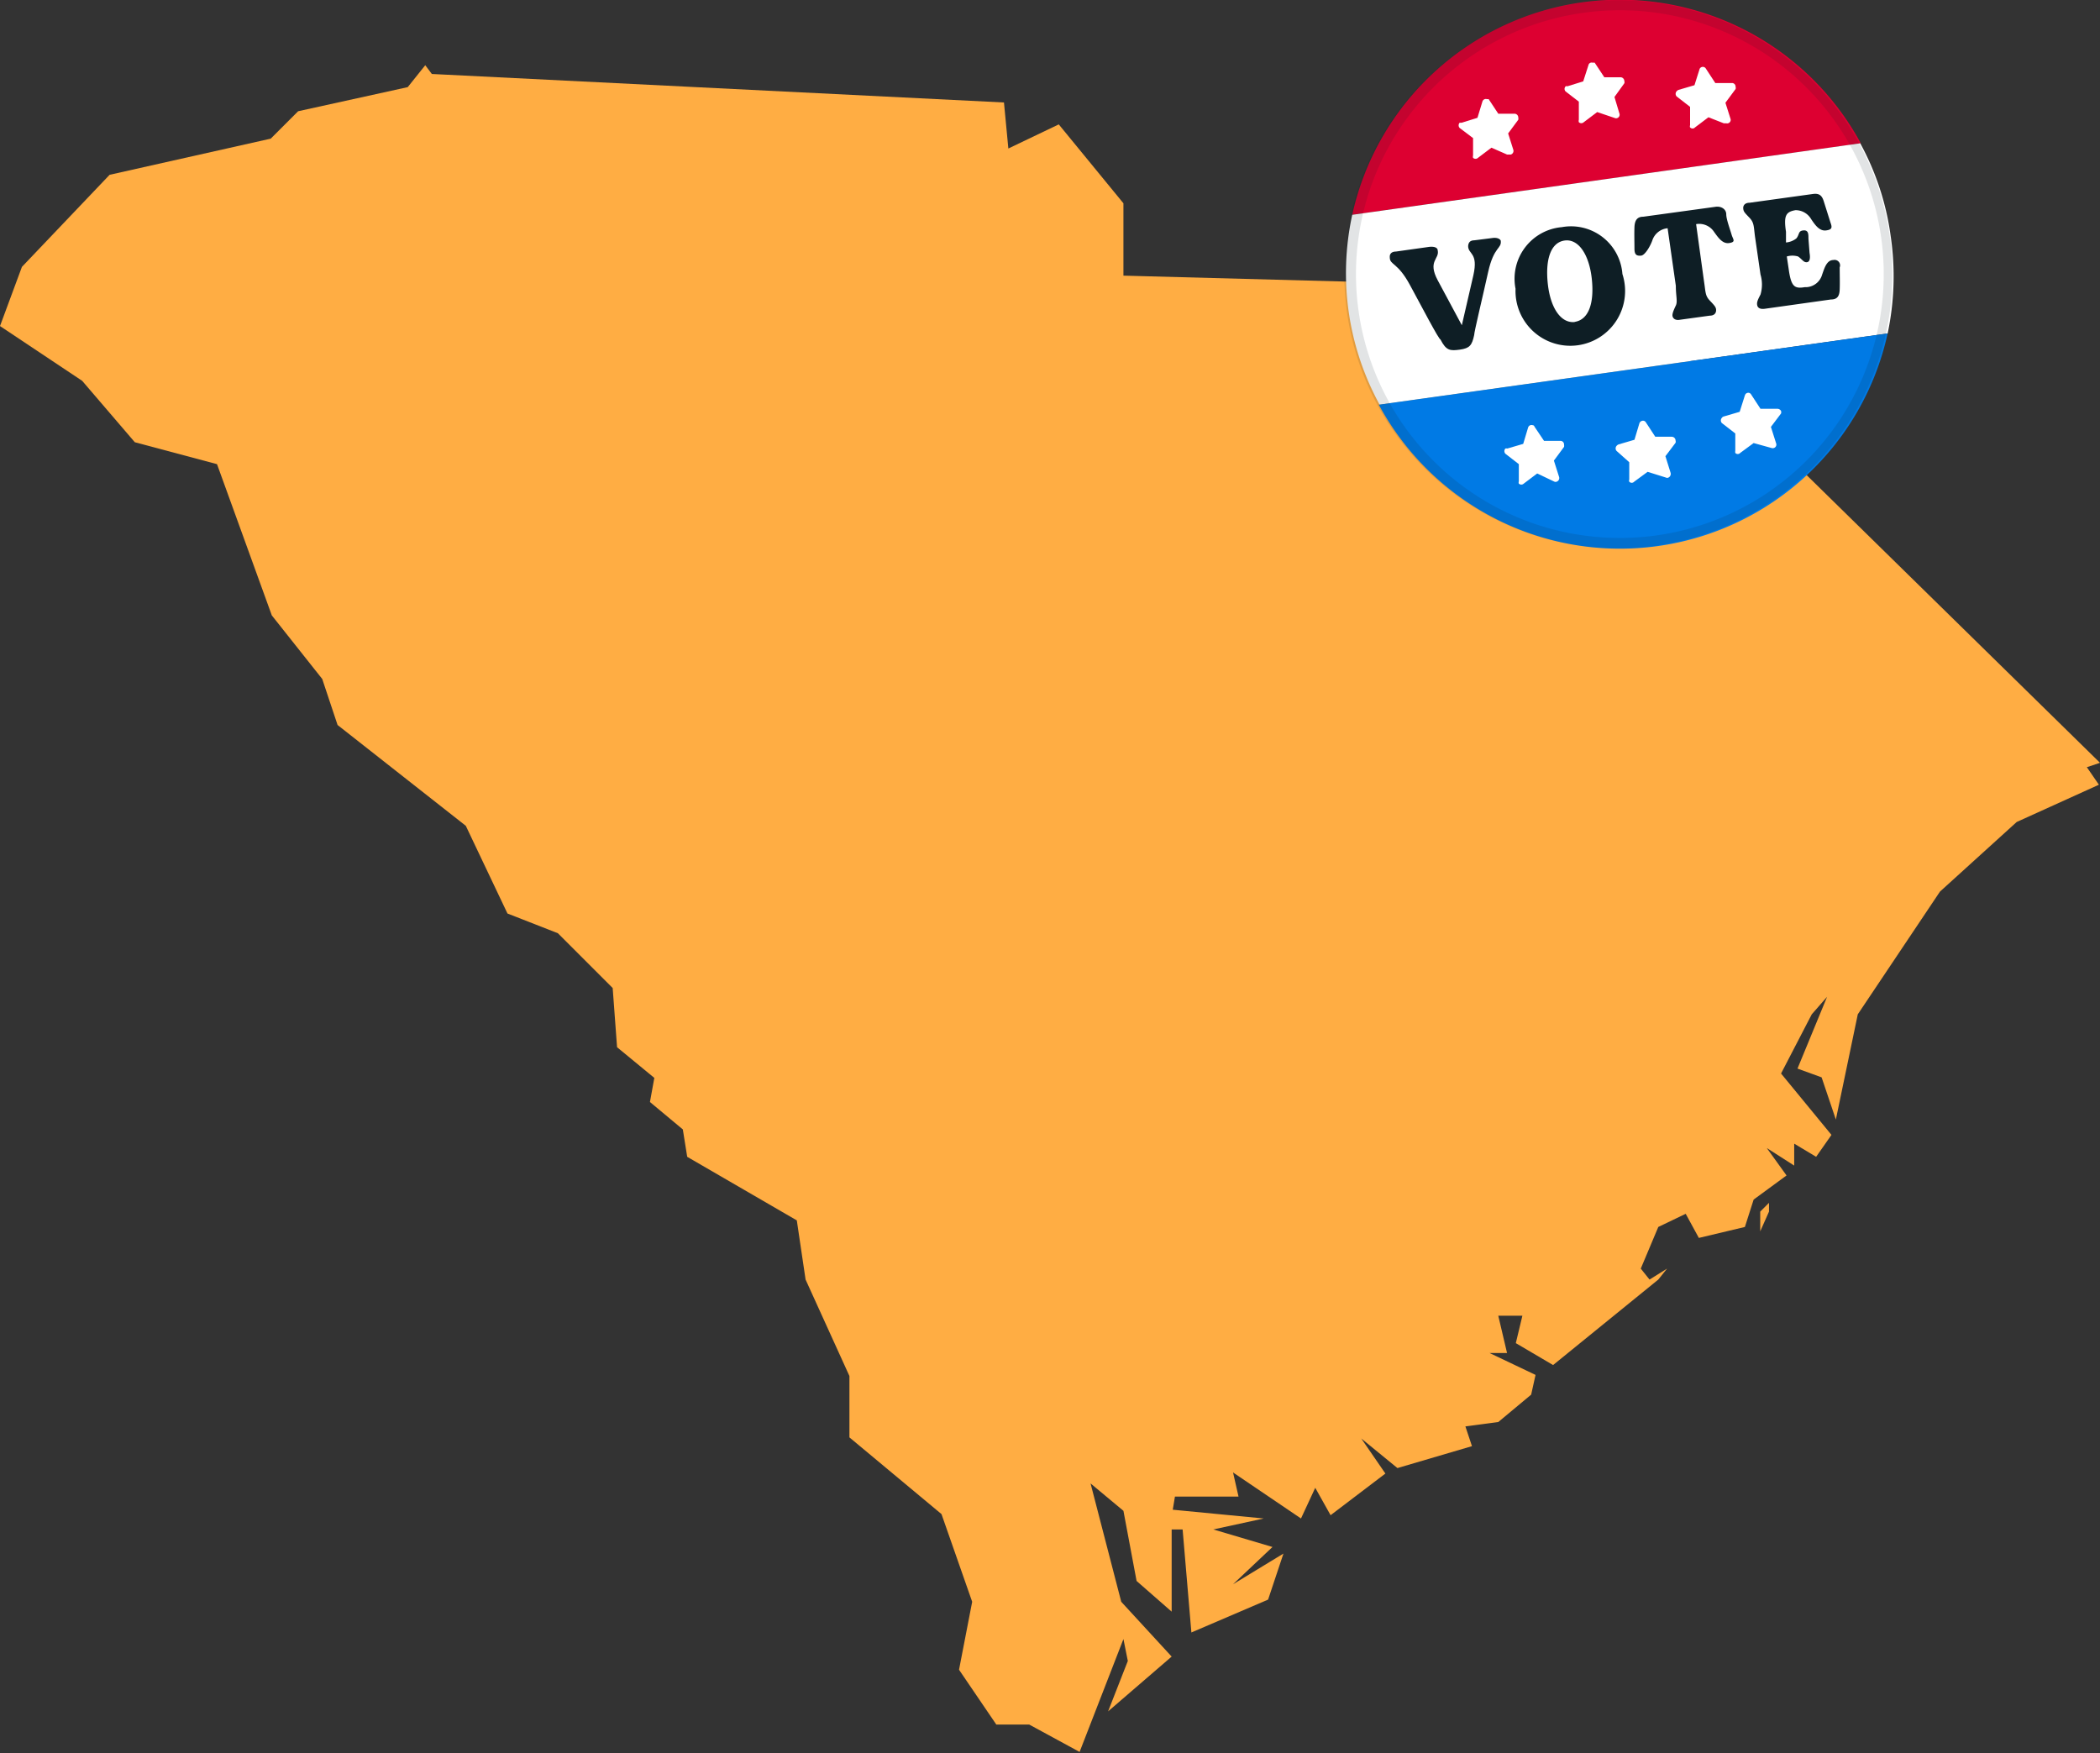 <svg id="Layer_1" data-name="Layer 1" xmlns="http://www.w3.org/2000/svg" viewBox="0 0 76.64 63.98"><rect x="0" y="0" width="76.64" height="63.98" fill="#333333" stroke="none"/><defs><style>.cls-1{fill:#ffad43;}.cls-2{fill:#dd0031;}.cls-3{fill:#fff;}.cls-4{fill:#007ae5;}.cls-5,.cls-6{fill:#0e1e25;}.cls-6{fill-opacity:0.12;fill-rule:evenodd;}</style></defs><path class="cls-1" d="M64.24,44.94l.32-.72V43.9l-.32.32ZM15.76,2.7l-.24-.32-.64.8-4,.88-1,1L4,6.38.8,9.74,0,11.9l3,2,1.92,2.24,3,.8,2,5.52,1.84,2.32.56,1.68L17,30.14l1.52,3.2,1.84.72,2,2,.16,2.16,1.36,1.12-.16.88,1.2,1,.16,1,4,2.32.32,2.16L31,50.22v2.24l3.36,2.8,1.12,3.2L35,60.94l1.36,2h1.2l1.84,1L41,59.82l.16.8-.72,1.84,2.32-2-1.84-2-1.12-4.32,1.2,1,.48,2.56,1.28,1.12v-3h.4l.32,3.76,2.8-1.2.56-1.68L45,57.82l1.44-1.36-2.16-.64,1.84-.4L42.8,55.1l.08-.48H45.2L45,53.74l2.48,1.68L48,54.3l.56,1,2-1.52-.88-1.28L51,53.58l2.72-.8-.24-.72,1.2-.16,1.2-1,.16-.72-1.68-.8H55l-.32-1.36h.88l-.24,1,1.36.8,3.84-3.12.32-.4-.64.4-.32-.4.64-1.52,1-.48.48.88,1.68-.4.32-1,1.2-.88-.72-1,1,.64v-.8l.8.48.56-.8-1.84-2.24,1.12-2.16.56-.64L65.6,39l.88.32L67,40.86l.8-3.84,3-4.48L73.6,30l3-1.36L76.16,28l.48-.16L59,10.54l-18-.48L41,7.42,38.64,4.54l-1.84.88-.16-1.68Z"/><path class="cls-2" d="M67.91,5.23,49.35,7.84A10,10,0,0,1,67.91,5.23Z"/><path class="cls-3" d="M68.89,12.17A10.09,10.09,0,0,0,69,8.61a9.82,9.82,0,0,0-1.11-3.38L49.35,7.84a10,10,0,0,0,1,6.93Z"/><path class="cls-4" d="M68.89,12.17a10,10,0,0,1-18.57,2.6Z"/><path class="cls-3" d="M54.43,5.39l-.49.37a.13.13,0,0,1-.18,0,.16.16,0,0,1,0-.09l0-.63-.49-.37a.14.14,0,0,1,0-.19s0,0,.07,0l.58-.18.18-.59a.13.13,0,0,1,.17-.09.15.15,0,0,1,.06,0l.35.53h.6a.14.14,0,0,1,.13.14.19.19,0,0,1,0,.08l-.37.5.19.6a.14.14,0,0,1-.09.17H55Z"/><path class="cls-3" d="M58.29,4.09l-.49.37a.13.13,0,0,1-.18,0,.16.16,0,0,1,0-.09V3.71l-.48-.37a.13.13,0,0,1,0-.19.07.07,0,0,1,.06,0l.58-.18.19-.59a.12.12,0,0,1,.16-.09.13.13,0,0,1,.07,0l.35.53h.6a.14.14,0,0,1,.13.14.11.11,0,0,1,0,.08l-.36.5.18.6a.13.13,0,0,1-.08.17.11.11,0,0,1-.08,0Z"/><path class="cls-3" d="M62.35,4.28l-.49.37a.12.12,0,0,1-.18,0,.11.11,0,0,1,0-.08V3.9l-.49-.38a.14.14,0,0,1,0-.19.18.18,0,0,1,.07-.05l.58-.17.19-.6a.13.13,0,0,1,.23,0l.34.52h.61a.13.13,0,0,1,.13.14.11.11,0,0,1,0,.08l-.37.5.19.6A.13.13,0,0,1,63,4.5h-.09Z"/><path class="cls-3" d="M56.1,17.28l-.49.37a.13.13,0,0,1-.18,0,.11.11,0,0,1,0-.08l0-.63-.49-.38a.14.14,0,0,1,0-.19.18.18,0,0,1,.07,0l.58-.17.18-.6a.13.13,0,0,1,.17-.08s.05,0,.06.05l.35.52h.6a.13.13,0,0,1,.13.14.19.19,0,0,1,0,.08l-.37.5.19.6a.14.14,0,0,1-.09.17.11.11,0,0,1-.08,0Z"/><path class="cls-3" d="M60.13,17.22l-.49.36a.12.12,0,0,1-.18,0,.11.11,0,0,1,0-.08l0-.63L59,16.46a.14.14,0,0,1,0-.19.18.18,0,0,1,.07-.05l.58-.17.18-.6a.14.14,0,0,1,.17-.09.13.13,0,0,1,.07.06l.34.52h.6a.14.14,0,0,1,.14.14.13.13,0,0,1,0,.08l-.37.49.19.61a.15.15,0,0,1-.08.17.1.1,0,0,1-.09,0Z"/><path class="cls-3" d="M64,16.17l-.49.36a.12.12,0,0,1-.18,0,.24.24,0,0,1,0-.08v-.63l-.49-.38a.14.14,0,0,1,0-.19.12.12,0,0,1,.07-.05l.58-.17.19-.6a.13.13,0,0,1,.16-.09.13.13,0,0,1,.07.06l.34.52h.61A.15.15,0,0,1,65,15a.16.16,0,0,1,0,.09l-.37.49.19.6a.13.13,0,0,1-.08.17.14.14,0,0,1-.09,0Z"/><path class="cls-5" d="M54.44,8.69l-.63.08c-.17,0-.22.09-.23.21,0,.31.38.23.19,1.07l-.42,1.82-.88-1.64c-.38-.71.07-.77,0-1.09,0-.11-.14-.15-.31-.13l-1.21.17c-.17,0-.24.09-.23.21,0,.29.28.17.73,1s1.06,2,1.12,2c.21.41.35.42.71.37s.44-.16.52-.53c0-.12.3-1.35.51-2.3s.5-.84.46-1.15C54.73,8.7,54.6,8.66,54.44,8.69Z"/><path class="cls-5" d="M57,8.29a1.89,1.89,0,0,0-1.69,2.25A2,2,0,1,0,59.21,10,1.88,1.88,0,0,0,57,8.29Zm.49,3.46c-.51.07-.9-.49-1-1.37s.09-1.52.6-1.6.9.5,1,1.37S58,11.68,57.45,11.75Z"/><path class="cls-5" d="M63.2,8.58C63.13,8.34,63,8,63,7.82s-.18-.31-.41-.27l-2.62.36c-.22,0-.31.13-.32.38s0,.55,0,.79.1.26.24.25.33-.33.41-.55a.65.65,0,0,1,.56-.45l.3,2.1c0,.38.07.57,0,.72s-.14.3-.12.39.11.16.27.13l1.09-.15c.16,0,.23-.09.23-.2s-.06-.17-.23-.35-.15-.3-.21-.69l-.29-2.1a.65.65,0,0,1,.66.29c.14.19.3.44.55.4S63.25,8.74,63.2,8.58Z"/><path class="cls-5" d="M66.91,9.49c-.25,0-.33.31-.41.53a.63.63,0,0,1-.56.46h-.07c-.37.06-.5,0-.59-.65l-.07-.47a.72.72,0,0,1,.41,0c.16.11.2.22.32.21s.13-.17.1-.34L66,8.71c0-.17,0-.32-.19-.3s-.13.14-.25.29a.71.71,0,0,1-.38.15l0-.39c-.09-.6,0-.73.35-.79A.66.66,0,0,1,66.1,8c.13.19.29.44.54.41s.22-.13.16-.3l-.24-.76c-.07-.23-.18-.3-.4-.27l-2.31.32c-.16,0-.24.09-.23.21s.06.16.23.34.15.31.2.69l.2,1.38a1.29,1.29,0,0,1,0,.73c-.11.21-.14.29-.12.39s.11.15.27.13l2.42-.34c.23,0,.31-.12.32-.36s0-.56,0-.81A.2.2,0,0,0,66.91,9.49Z"/><path class="cls-6" d="M60.46,19.54a9.63,9.63,0,1,0-10.88-8.2A9.63,9.63,0,0,0,60.46,19.54Zm0,.37a10,10,0,1,0-11.3-8.51A10,10,0,0,0,60.51,19.91Z"/></svg>